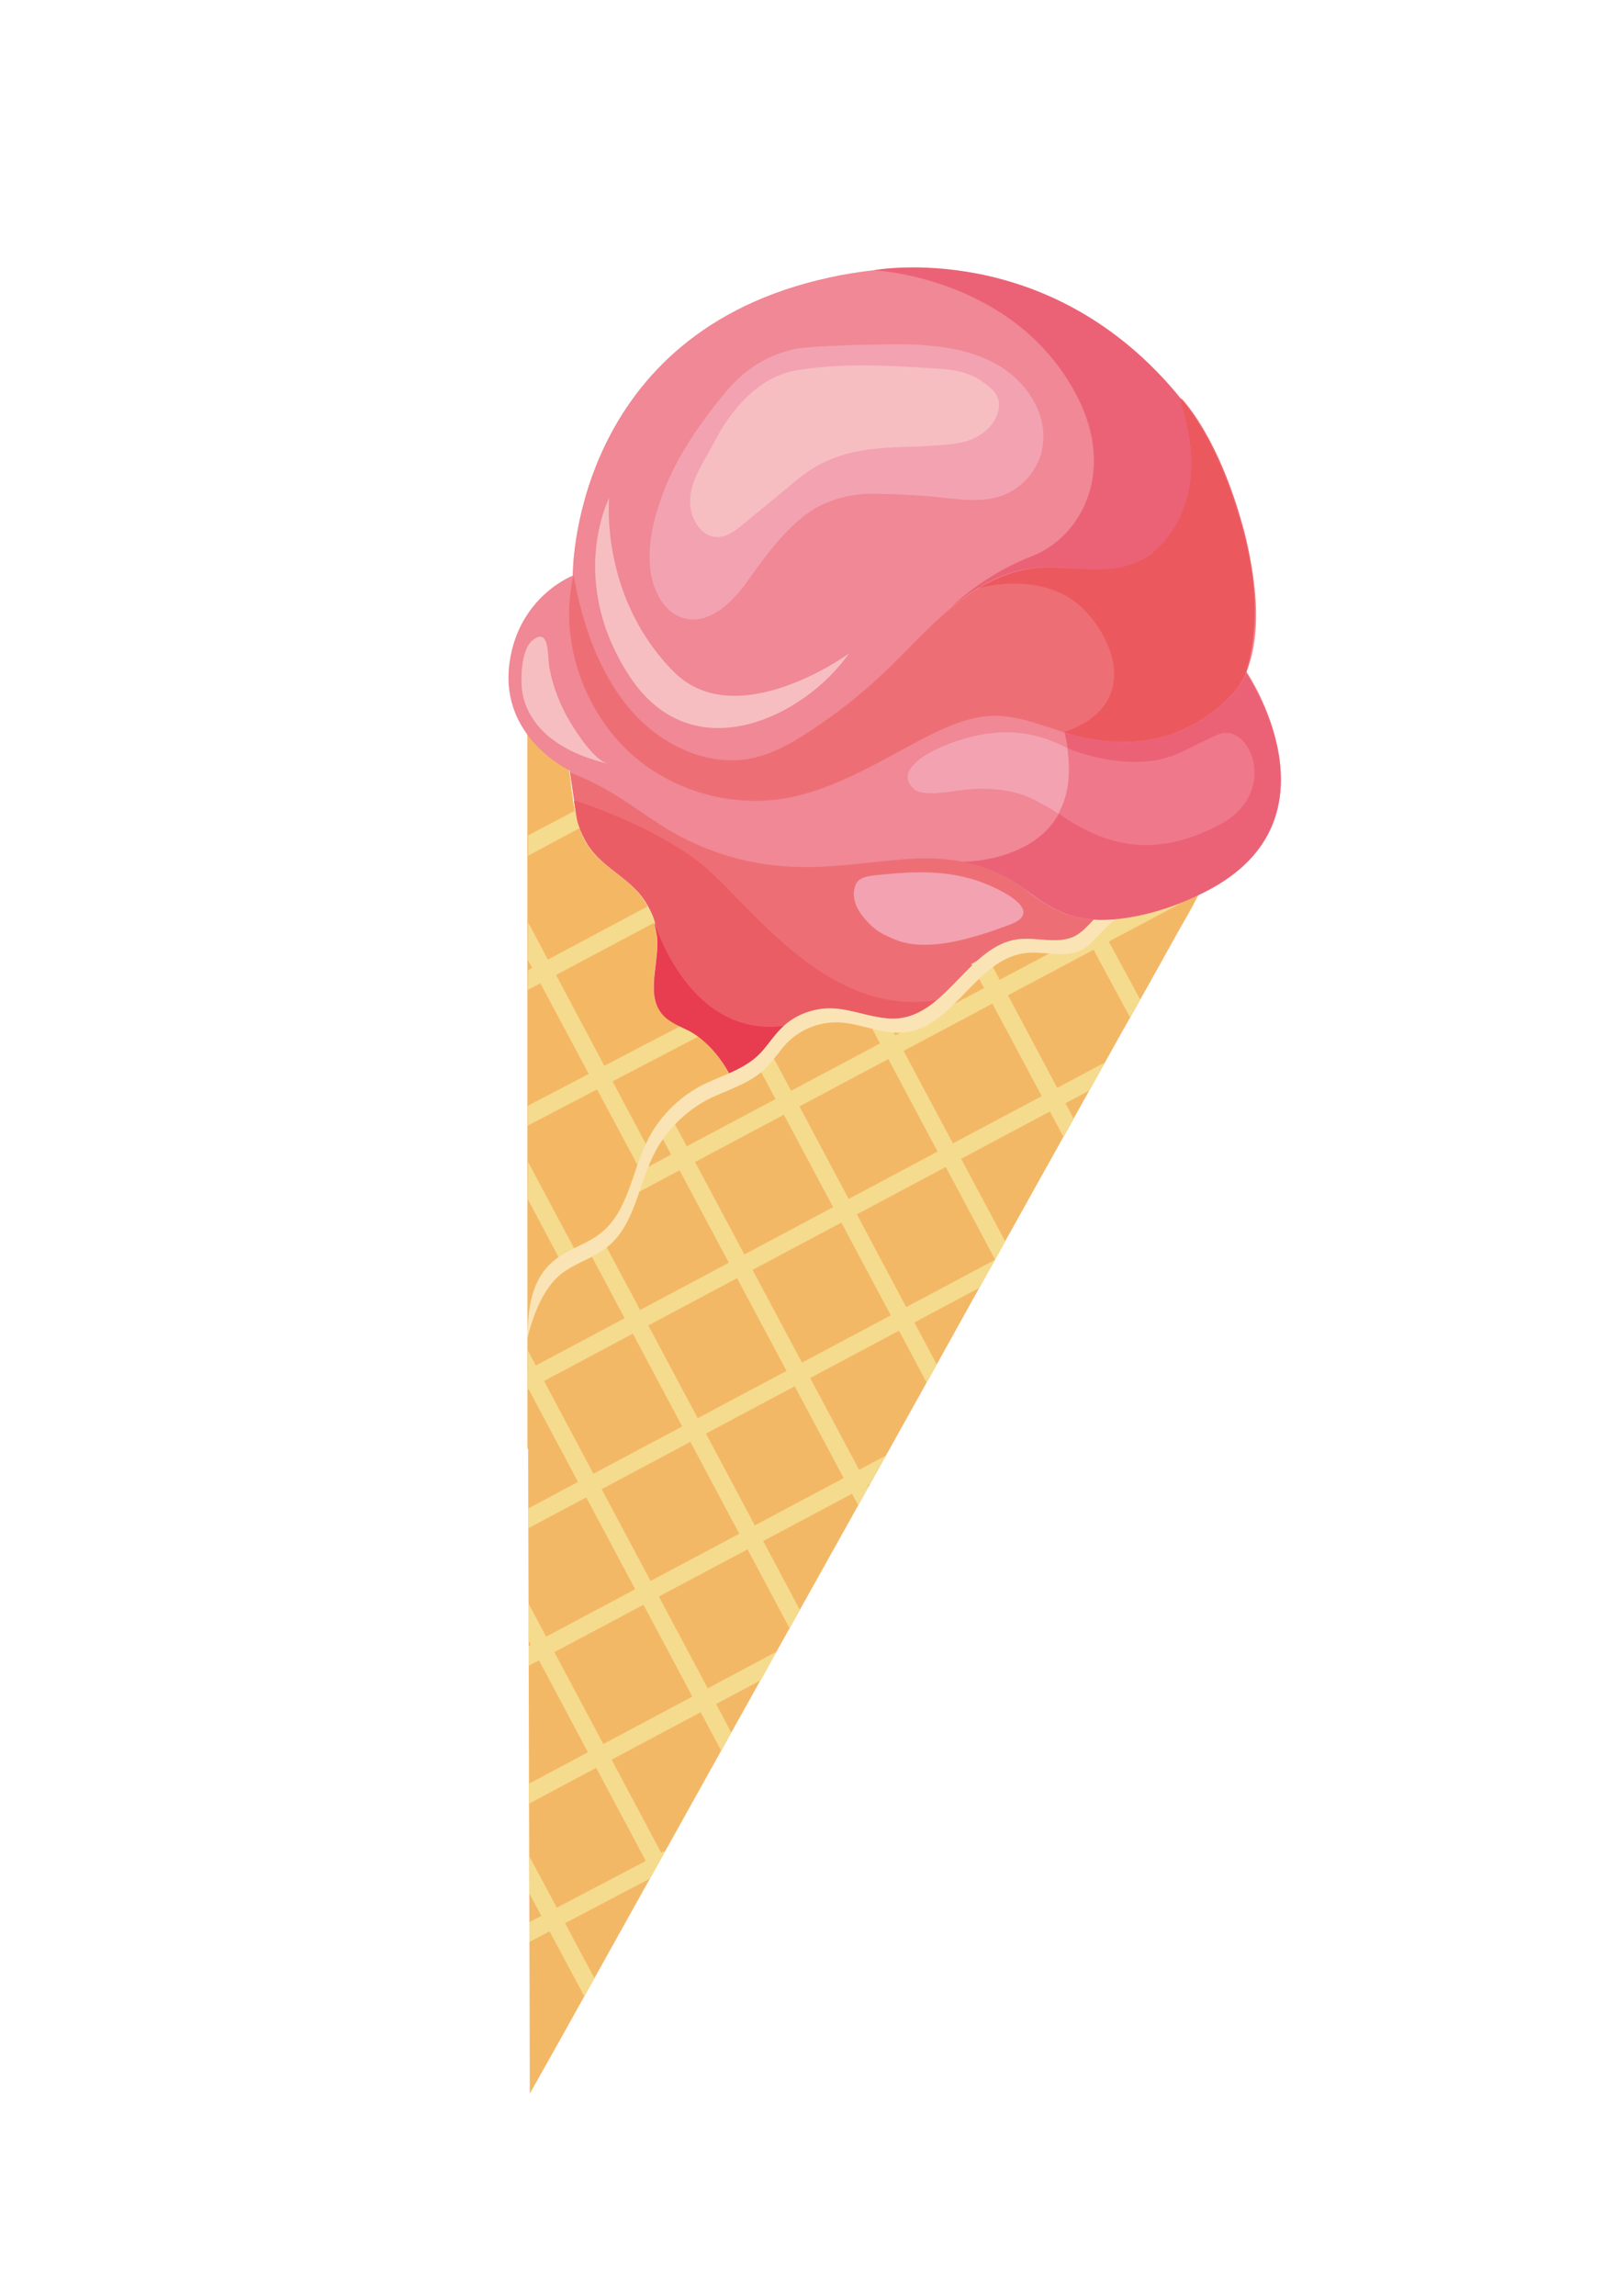 <?xml version="1.0" encoding="UTF-8" standalone="no"?>
<svg
   xmlns:dc="http://purl.org/dc/elements/1.1/"
   xmlns:cc="http://creativecommons.org/ns#"
   xmlns:rdf="http://www.w3.org/1999/02/22-rdf-syntax-ns#"
   xmlns:svg="http://www.w3.org/2000/svg"
   xmlns="http://www.w3.org/2000/svg"
   xmlns:sodipodi="http://sodipodi.sourceforge.net/DTD/sodipodi-0.dtd"
   xmlns:inkscape="http://www.inkscape.org/namespaces/inkscape"
   version="1.1"
   x="0"
   y="0"
   width="88mm"
   height="125mm"
   viewBox="0 0 332.598 472.441"
   id="svg41"
   sodipodi:docname="ice_cream.svg"
   inkscape:version="1.0.2-2 (e86c870879, 2021-01-15)">
  <defs
     id="defs45" />
  <sodipodi:namedview
     pagecolor="#ffffff"
     bordercolor="#666666"
     borderopacity="1"
     objecttolerance="10"
     gridtolerance="10"
     guidetolerance="10"
     inkscape:pageopacity="0"
     inkscape:pageshadow="2"
     inkscape:window-width="1920"
     inkscape:window-height="1017"
     id="namedview43"
     showgrid="false"
     units="mm"
     inkscape:zoom="1.5045977"
     inkscape:cx="117"
     inkscape:cy="275"
     inkscape:window-x="-8"
     inkscape:window-y="-8"
     inkscape:window-maximized="1"
     inkscape:current-layer="svg41" />
  <g
     id="Layer_1"
     transform="matrix(0.689,0,0,0.689,103.526,54.203)">
    <path
       d="m 55.701,229.133 c -2.787,-1.431 -5.822,-2.577 -7.99,-4.856 -4.789,-5.336 -1.703,-13.611 -1.635,-20.748 0.156,-5.795 -2.105,-11.566 -5.891,-15.893 -4.354,-4.825 -10.467,-7.786 -14.313,-13.051 -4.736,-6.549 -4.9,-15.149 -6.1,-23.143 -1.197,-7.995 -4.818,-15.963 -12.514,-18.417 l 0.033,221.198 60.15,-112.269 c -2.344,-4.959 -6.857,-10.179 -11.74,-12.817 z"
       fill="#f4b865"
       id="path4885" />
    <path
       d="M 212.98,56.919 C 205.681,40.042 166.412,-12.806 93.991,5.014 20.108,23.198 20.819,93.252 20.819,93.252 c 0,0 -16.145,6.176 -18.873,25.999 -3.102,22.406 17.996,32.185 17.996,32.185 l 1.963,13.458 c 0.531,4.003 3.26,8.667 4.133,9.685 3.846,5.265 9.961,8.226 14.316,13.051 3.916,4.318 6.049,10.097 5.891,15.893 -0.068,7.137 -3.158,15.412 1.635,20.748 2.033,2.288 5.205,3.425 7.988,4.856 4.885,2.639 8.918,6.679 11.395,11.628 l 0.475,1.044 c 3.527,-1.577 5.752,-2.531 8.541,-5.137 2.662,-2.462 4.604,-5.686 7.123,-8.273 3.918,-3.891 9.293,-5.993 14.679,-5.944 7.002,0.078 13.848,3.932 20.781,2.937 14.271,-1.881 20.906,-21.693 35.313,-23.584 4.135,-0.541 8.51,0.517 12.662,0.244 0,0 2.814,-0.186 5.262,-1.827 1.939,-1.205 4.559,-4.337 4.559,-4.337 0,0 14.217,1.352 33.471,-8.662 41.635,-21.578 11.986,-65.238 11.986,-65.238 7.722,-19.615 -1.836,-48.318 -9.131,-65.059 z"
       fill="#f08895"
       id="path4887" />
    <path
       d="m 20.401,152.214 c 14.627,5.497 22.309,13.87 34.27,19.809 30.586,14.94 53.464,4.823 74.513,5.723 16.193,0.684 24.025,7.298 28.551,10.635 6.357,4.559 10.686,6.965 18.938,7.633 0,0 -2.629,2.998 -4.561,4.336 -2.445,1.642 -5.26,1.827 -5.26,1.827 -4.01,0.398 -8.52,-0.65 -12.662,-0.243 -14.285,1.749 -21.043,21.704 -35.314,23.585 -6.941,0.859 -13.777,-2.861 -20.781,-2.939 -5.384,-0.048 -10.895,2.064 -14.677,5.946 -2.654,2.597 -4.461,5.81 -7.125,8.273 -2.789,2.606 -4.869,3.685 -8.539,5.137 l -0.475,-1.046 c -2.479,-4.95 -6.52,-9.123 -11.396,-11.628 -2.783,-1.431 -5.818,-2.576 -7.988,-4.855 -4.791,-5.336 -1.701,-13.613 -1.633,-20.748 0.156,-5.796 -2.109,-11.568 -5.891,-15.894 -4.355,-4.826 -10.471,-7.787 -14.316,-13.05 -0.883,-1.153 -3.469,-5.692 -4.135,-9.685 l -1.963,-13.459 z"
       fill="#ed6f75"
       id="path4889" />
    <path
       d="M 8.001,546.581 C 7.952,509.046 7.771,471.518 7.712,433.852 7.651,410.444 7.587,387.037 7.526,363.628 7.52,351.251 7.51,338.873 7.37,326.503 c 0.025,-9.824 -0.625,-21.756 8.07,-28.651 4.219,-3.372 9.908,-4.823 14.117,-8.33 7.92,-6.44 9.045,-17.953 13.553,-27.129 3.436,-7.089 9.234,-12.987 16.127,-16.67 5.725,-2.933 12.211,-4.571 16.9,-8.916 2.666,-2.463 4.605,-5.686 7.127,-8.273 3.914,-3.891 9.293,-5.994 14.675,-5.946 7.004,0.078 13.85,3.932 20.781,2.939 14.271,-1.883 20.908,-21.694 35.314,-23.585 5.734,-0.781 11.945,1.635 17.023,-0.985 2.215,-1.088 3.832,-3.078 5.594,-4.943 4.906,-5.167 11.207,-9.619 18.059,-11.818 3.162,-1.016 7.006,-1.942 10.406,-1.359 5.168,0.871 4.32,2.273 2.182,6.585 -1.664,3.337 -3.605,6.561 -5.41,9.774 -5.779,10.337 -11.549,20.808 -17.459,31.154 -17.451,31.288 -34.906,62.441 -52.223,93.721 -19.857,35.617 -39.712,71.234 -59.575,106.72 -15.885,28.494 -31.771,56.987 -47.654,85.481 -5.652,10.194 -11.314,20.254 -16.976,30.314 z"
       fill="#f3b866"
       id="path4891" />
    <path
       d="m 222,122.254 c -1.443,4.669 -8.219,12.112 -18.539,16.829 -10.311,4.849 -22.428,4.705 -33.393,1.66 -7.535,-2.061 -14.758,-5.486 -22.572,-5.646 -7.947,-0.149 -15.648,3.452 -22.672,7.144 C 111.431,149.312 98.117,157.59 83.2,159.915 65.614,162.553 46.759,156.127 34.721,142.927 22.684,129.725 16.975,110.458 21.08,93.099 c 2.541,14.095 7.086,27.924 16.025,39.042 8.939,11.117 23.563,18.63 37.621,15.552 5.969,-1.334 11.418,-4.384 16.446,-7.676 8.133,-5.244 15.934,-11.409 22.898,-18.056 6.711,-6.363 12.969,-13.501 20.117,-19.355 7.15,-5.853 15.707,-10.722 24.926,-11.732 9.889,-1.054 20.191,2.168 29.375,-1.395 8.531,-3.253 14.148,-11.966 16.389,-20.859 2.213,-9.295 0.658,-18.611 -2.416,-28.499 0,0 11.352,10.958 19.07,40.32 3.288,13.103 4.786,27.67 0.469,41.813 z"
       fill="#ed6f75"
       id="path4893" />
    <path
       d="m 31.701,70.066 c 0,0 -12.65,24.515 6.055,53.152 18.705,28.639 52.082,12.449 65.62,-6.742 0,0 -33.386,24.264 -52.239,5.592 C 28.811,99.724 31.701,70.066 31.701,70.066 Z"
       fill="#f7bec1"
       id="path4895" />
    <path
       d="m 133.92,102.624 c 0,0 9.33,-9.494 24.027,-15.171 14.695,-5.676 26.41,-25.958 12.01,-50.574 C 150.828,3.83 110.746,2.028 110.746,2.028 c 0,0 52.629,-9.923 91.59,38.235 0,0 13.318,30.608 -8.658,46.317 -18.619,13.471 -31.037,-7.509 -59.758,16.044 z"
       fill="#eb6277"
       id="path4897" />
    <path
       d="m 148.14,30.51 c -8.4,-4.963 -18.438,-6.186 -28.27,-6.346 -5.25,-0.058 -28.772,0.28 -33.403,1.526 -5.555,1.441 -12.773,4.205 -19.762,12.469 -8.35,10.102 -15.729,20.68 -19.881,33.197 -2.148,6.197 -3.469,12.741 -2.902,19.297 0.576,6.689 4.158,14.124 10.705,15.44 6.689,1.444 12.791,-3.937 17.014,-9.327 3.477,-4.399 13.313,-20.521 24.71,-25.172 4.584,-1.917 9.361,-2.904 14.346,-2.83 6.334,0.122 12.674,0.376 19.041,1.034 6.367,0.656 12.895,1.707 18.951,-0.306 6.449,-2.174 11.447,-8.02 12.488,-14.681 1.65,-9.66 -4.637,-19.338 -13.037,-24.301 z"
       fill="#f3a2b1"
       id="path4899" />
    <path
       d="m 5.901,128.814 c 1.184,5.708 4.867,10.578 9.662,13.896 4.66,3.326 10.309,5.375 15.918,6.756 -4.244,-1.067 -9.344,-9.072 -11.457,-12.566 -3.025,-5.05 -5.137,-10.561 -6.186,-16.277 -0.605,-3.056 0.26,-12.396 -5.102,-8.007 -3.441,2.917 -3.636,12.215 -2.835,16.198 z"
       fill="#f7bec1"
       id="path4901" />
    <path
       d="m 142.79,35.034 c -3.383,-2.333 -7.613,-3.266 -11.805,-3.529 -14.32,-0.94 -29.191,-1.98 -43.429,0.438 -13.299,2.355 -21.195,15.254 -24.066,20.69 -3.813,7.517 -8.676,13.353 -7.375,20.803 0.666,3.992 3.625,8.103 7.537,8.25 2.975,0.208 5.541,-1.711 7.838,-3.61 5.361,-4.391 10.596,-8.637 15.95,-13.16 13.137,-10.957 26.006,-9.652 39.947,-10.434 4.287,-0.282 8.582,-0.431 12.523,-1.901 3.928,-1.604 7.479,-4.932 8.143,-9.147 0.683,-3.948 -1.878,-6.067 -5.263,-8.4 z"
       fill="#f7bec1"
       id="path4903" />
    <path
       d="m 167.59,139.964 c 0.824,0.215 1.654,0.564 2.342,0.788 10.963,3.045 23.082,3.188 33.395,-1.66 10.311,-4.85 17.086,-12.293 18.535,-16.829 4.314,-14.143 2.818,-28.71 -0.594,-41.672 C 213.549,51.23 202.2,40.271 202.2,40.271 c 2.941,9.899 4.627,19.206 2.414,28.501 -2.105,8.884 -7.719,17.595 -16.387,20.857 -9.184,3.565 -19.619,0.35 -29.373,1.396 -6.012,0.665 -11.65,2.92 -16.832,5.953 5.951,-1.603 21.553,-3.706 31.504,6.402 9.949,10.109 16.043,29.082 -5.936,36.584 z"
       fill="#eb595f"
       id="path4905" />
    <path
       d="m 24.301,517.521 -16.4,-30.67 -0.1,-11.29 19.5,36.52 z"
       fill="#f5db8e"
       id="polygon4907" />
    <path
       d="m 44.701,480.931 -37.1,-69.679 0.1,-10.9 40,75.129 z"
       fill="#f5db8e"
       id="polygon4909" />
    <path
       d="m 65.201,444.191 -57.7,-108.279 -0.1,-11.29 60.8,114.129 z"
       fill="#f5db8e"
       id="polygon4911" />
    <path
       d="m 85.601,407.592 -60.8,-114.259 4.6,-2.45 59.3,111.269 z"
       fill="#f5db8e"
       id="polygon4913" />
    <path
       d="m 7.501,377.752 v -5.92 l 139.519,-74.299 -4.7,8.379 z"
       fill="#f5db8e"
       id="polygon4915" />
    <path
       d="m 7.701,418.782 v -5.92 l 106.579,-56.8 -4.69,8.52 z"
       fill="#f5db8e"
       id="polygon4917" />
    <path
       d="m 7.401,336.322 v -5.92 l 172.469,-91.819 -4.69,8.39 z"
       fill="#f5db8e"
       id="polygon4919" />
    <path
       d="m 39.001,278.133 1.2,-6.67 167.459,-89.06 0.24,5.77 z"
       fill="#f5db8e"
       id="polygon4921" />
    <path
       d="m 7.401,257.473 v -5.92 l 47.2,-24.63 5,3.3 z"
       fill="#f5db8e"
       id="polygon4923" />
    <path
       d="m 7.401,216.973 0.1,-5.92 35.7,-19.04 2.6,4.54 z"
       fill="#f5db8e"
       id="polygon4925" />
    <path
       d="m 7.501,176.873 v -6.05 l 14.3,-7.54 1.7,5.01 z"
       fill="#f5db8e"
       id="polygon4927" />
    <path
       d="m 7.801,459.941 -0.1,-5.91 74,-39.449 -4.7,8.52 z"
       fill="#f5db8e"
       id="polygon4929" />
    <path
       d="m 7.901,501.251 v -5.92 l 40.7,-21.38 -4.7,8.38 z"
       fill="#f5db8e"
       id="polygon4931" />
    <path
       d="m 106.1,370.862 -59.699,-111.919 3.4,-4.8 59.309,111.269 z"
       fill="#f5db8e"
       id="polygon4933" />
    <path
       d="m 40.701,270.223 -33.3,-62.26 0.1,-11.17 36.2,68.12 z"
       fill="#f5db8e"
       id="polygon4935" />
    <path
       d="m 16.901,297.353 -9.5,-17.94 0.1,-11.04 13.8,25.86 z"
       fill="#f5db8e"
       id="polygon4937" />
    <path
       d="m 126.57,334.262 -50.869,-95.409 3.7,-4.28 50.169,94.249 z"
       fill="#f5db8e"
       id="polygon4939" />
    <path
       d="m 147.02,297.532 -38.22,-71.759 4.54,-2.45 36.69,68.76 z"
       fill="#f5db8e"
       id="polygon4941" />
    <path
       d="m 167.48,260.933 -27.62,-51.73 4.68,-2.47 25.95,48.75 z"
       fill="#f5db8e"
       id="polygon4943" />
    <path
       d="m 187.33,225.183 -13.48,-24.95 4.55,-2.45 11.95,22.08 z"
       fill="#f5db8e"
       id="polygon4945" />
    <path
       d="m 146,186.053 c -11.646,-5.288 -23.037,-4.538 -34.396,-3.385 -3.205,0.345 -6.004,0.798 -6.604,3.932 -0.734,3.143 0.682,6.279 2.727,8.701 3.068,3.7 5.023,4.782 9.451,6.643 9.68,3.939 23.516,-0.471 34.414,-4.552 10.106,-3.896 -2.402,-9.934 -5.592,-11.339 z"
       fill="#f3a2b1"
       id="path4951" />
    <path
       d="M 59.301,179.383 C 44.949,167.815 21.727,160.465 21.727,160.465 l -0.523,0.168 0.684,4.26 c 0.531,4.003 3.26,8.667 4.133,9.685 3.846,5.265 9.961,8.226 14.316,13.051 3.916,4.318 6.049,10.097 5.891,15.893 -0.068,7.137 -3.158,15.412 1.635,20.748 2.033,2.288 5.205,3.425 7.988,4.856 4.885,2.639 8.918,6.679 11.395,11.628 l 0.475,1.044 c 3.527,-1.577 5.619,-2.522 8.541,-5.137 2.662,-2.462 4.604,-5.686 7.123,-8.273 3.918,-3.891 9.293,-5.993 14.679,-5.944 7.002,0.078 13.848,3.932 20.781,2.937 4.133,-0.541 7.76,-2.664 10.941,-5.429 -33.27,5.555 -56.134,-28.999 -70.485,-40.569 z"
       fill="#eb5d64"
       id="path4953" />
    <path
       d="m 45.401,197.253 -0.125,0.144 c 0.533,1.982 0.941,4.109 0.816,6.271 -0.07,7.135 -3.156,15.412 1.633,20.748 2.037,2.288 5.205,3.424 7.992,4.855 4.883,2.639 9.395,7.858 11.875,12.808 0,0 5.502,-2.246 8.541,-5.137 2.656,-2.597 4.604,-5.686 7.127,-8.274 0.383,-0.294 0.633,-0.578 1.016,-0.873 L 84.268,227.66 C 55.741,231.69 45.401,197.253 45.401,197.253 Z"
       fill="#e83c51"
       id="path4955" />
    <path
       d="m 17.201,301.902 c 4.219,-3.372 9.91,-4.824 14.119,-8.33 7.918,-6.44 9.043,-17.952 13.551,-27.128 3.436,-7.089 9.236,-12.987 16.127,-16.67 5.725,-2.933 12.211,-4.57 16.902,-8.917 2.666,-2.462 4.605,-5.684 7.127,-8.272 3.914,-3.891 9.292,-5.994 14.675,-5.945 7.002,0.077 13.848,3.932 20.781,2.937 14.271,-1.881 20.906,-21.693 35.313,-23.584 5.736,-0.78 11.947,1.636 17.021,-0.985 2.219,-1.087 3.836,-3.079 5.596,-4.942 4.906,-5.167 11.209,-9.62 18.059,-11.819 2.904,-0.865 8.828,-2.869 12.326,-2.831 0.309,-1.5 -0.674,-2.108 -3.809,-2.709 -3.268,-0.593 -7.244,0.343 -10.406,1.357 -6.986,2.209 -13.16,6.518 -18.059,11.818 -1.762,1.866 -3.389,3.722 -5.596,4.943 -5.074,2.622 -11.279,0.339 -17.023,0.987 -14.279,1.748 -21.041,21.703 -35.313,23.584 -6.939,0.861 -13.779,-2.86 -20.779,-2.938 -5.384,-0.048 -10.895,2.063 -14.677,5.944 -2.654,2.596 -4.461,5.812 -7.125,8.273 -4.693,4.347 -11.176,5.982 -16.904,8.917 -6.889,3.683 -12.691,9.582 -16.127,16.669 -4.506,9.178 -5.633,20.689 -13.551,27.13 -4.211,3.507 -9.908,4.823 -14.119,8.329 -7.021,5.71 -7.904,14.783 -8.02,23.268 1.791,-7.519 4.934,-14.992 9.911,-19.086 z"
       fill="#fae4b5"
       id="path4957" />
    <path
       d="m 203.46,139.084 c -10.311,4.849 -22.428,4.705 -33.393,1.66 -0.82,-0.215 -1.643,-0.43 -2.34,-0.788 9.426,38.935 -30.145,38.716 -30.145,38.716 l 0.141,0.126 c 10.637,2.125 16.473,6.987 20.275,9.563 6.354,4.56 10.686,6.965 18.936,7.633 0,0 14.217,1.351 33.471,-8.661 41.367,-21.562 11.594,-65.078 11.594,-65.078 -1.318,4.527 -8.228,11.979 -18.539,16.829 z"
       fill="#eb6277"
       id="path4959" />
    <path
       d="m 168.58,144.744 c -7.662,-3.936 -14.758,-5.488 -23.432,-4.378 -10.547,1.232 -30.863,9.433 -22.172,16.799 2.135,1.743 8.941,0.892 11.736,0.438 7.592,-1.172 16.736,-1.237 24.262,2.707 1.117,0.599 5.025,2.764 5.025,2.764 0.572,0.5 1.266,0.858 1.828,1.226 2.785,-4.758 3.978,-11.16 2.753,-19.556 z"
       fill="#f3a2b1"
       id="path4961" />
    <path
       d="m 213.53,140.704 c -9.678,4.27 -12.322,7.001 -20.604,7.95 -11.619,1.304 -23.234,-3.448 -23.234,-3.448 -0.418,-0.242 -0.832,-0.35 -1.115,-0.601 1.234,8.531 0.041,14.933 -2.605,19.681 15.654,10.943 30.033,12.688 47.857,3.442 18.474,-9.556 9.25,-31.15 -0.299,-27.024 z"
       fill="#ef798b"
       id="path4963" />
  </g>
</svg>
